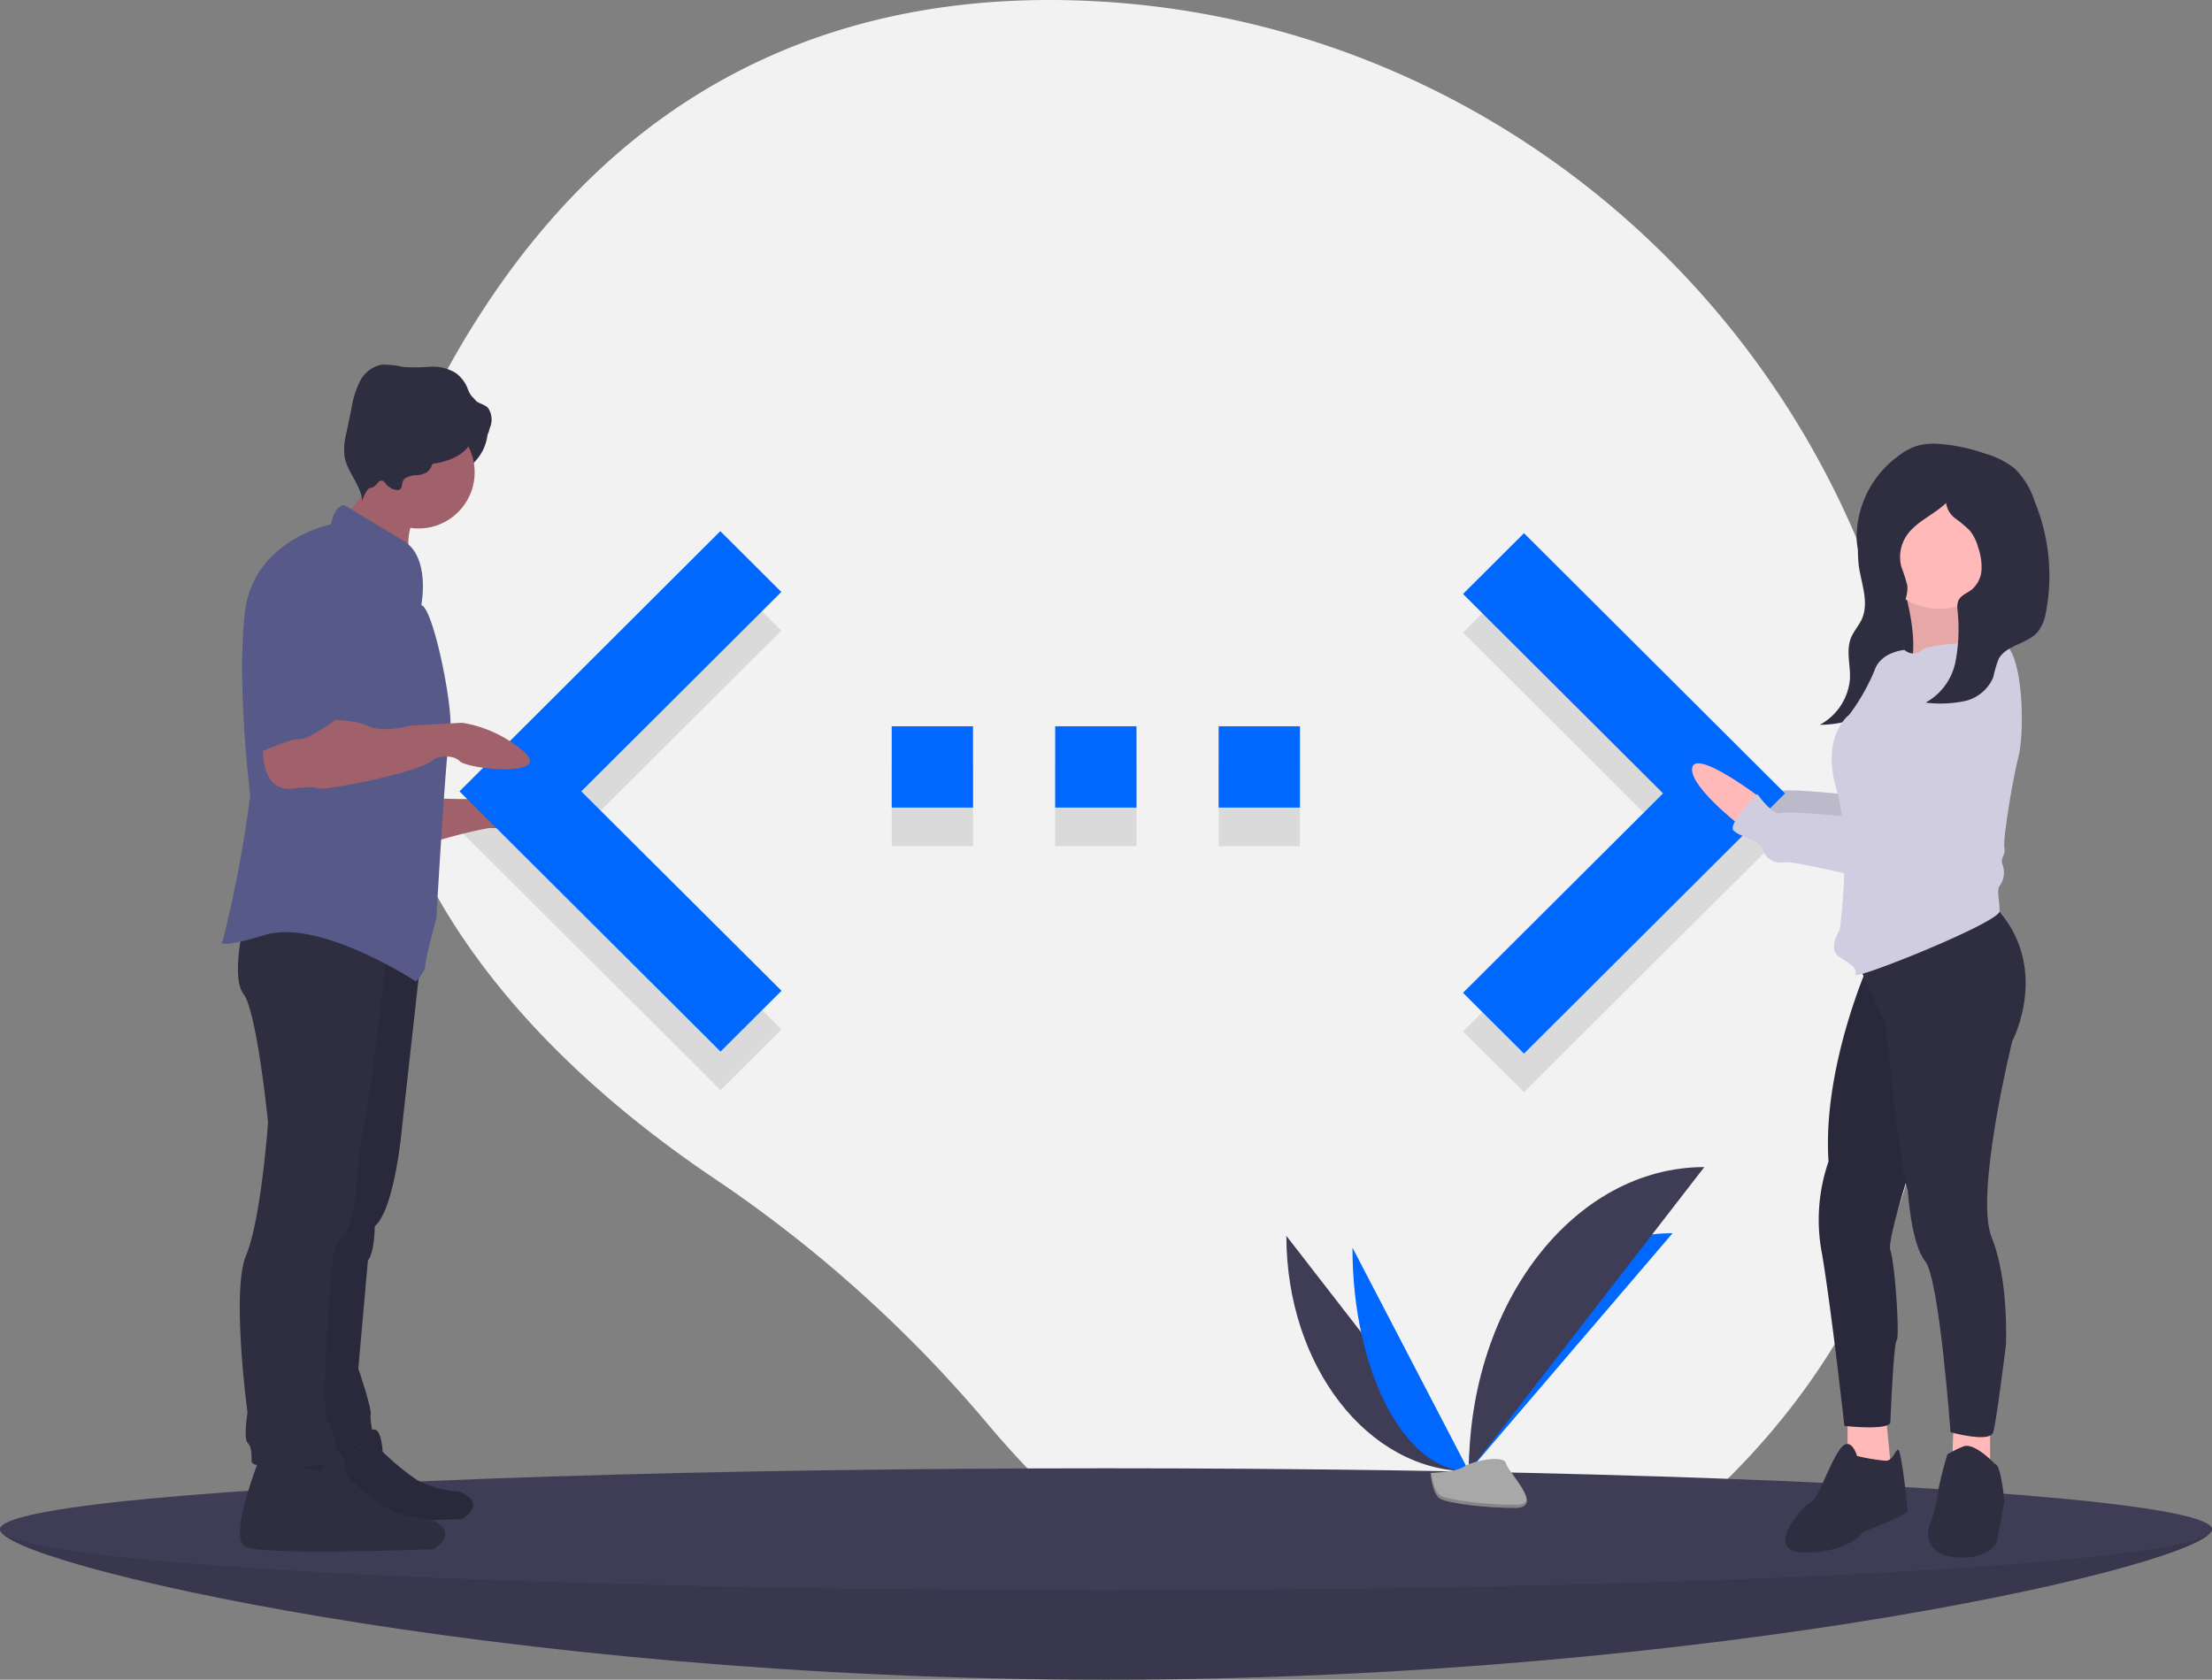 <svg id="undraw_code_typing_7jnv" xmlns="http://www.w3.org/2000/svg" width="224.545" height="170.533" viewBox="0 0 224.545 170.533">
  <rect x="0" y="0" width="224.545" height="170.533" fill="#808080" stroke="none"/>
  <path id="Path_61276" data-name="Path 61276" d="M393.168,104.833c-9.869-38.808-43.971-66.822-84-67.946-21.161-.594-43.429,6.424-59.642,30.984-28.982,43.9,1.781,74.241,23.228,88.657a134.2,134.2,0,0,1,27.738,24.931c14.487,17.191,42.356,38.553,75.547,5.082C400.1,162.282,399.742,130.683,393.168,104.833Z" transform="translate(-200.202 -36.853)" fill="#f2f2f2"/>
  <path id="Path_61277" data-name="Path 61277" d="M719.6,327.957l20.308-20.246L719.6,287.465l6.191-6.171,26.5,26.417-26.5,26.417-6.191-6.171Z" transform="translate(-571.087 -223.24)" opacity="0.1"/>
  <path id="Path_61278" data-name="Path 61278" d="M494.6,421.4h8.255v-8.255H494.6Zm41.442-8.255h-8.255V421.4h8.255ZM511.193,421.4h8.255v-8.255h-8.255Z" transform="translate(-404.08 -335.486)" opacity="0.1"/>
  <path id="Path_61279" data-name="Path 61279" d="M258.691,326.957l-20.329-20.246,20.308-20.246-6.191-6.171L226,306.711l26.5,26.417Z" transform="translate(-179.357 -222.446)" opacity="0.1"/>
  <path id="Path_61280" data-name="Path 61280" d="M280.545,785.24c0,3.419-50.266,15.272-112.272,15.272S56,788.66,56,785.24s50.266,2.889,112.272,2.889S280.545,781.821,280.545,785.24Z" transform="translate(-56 -629.979)" fill="#3f3d56"/>
  <path id="Path_61281" data-name="Path 61281" d="M280.545,785.24c0,3.419-50.266,15.272-112.272,15.272S56,788.66,56,785.24s50.266,2.889,112.272,2.889S280.545,781.821,280.545,785.24Z" transform="translate(-56 -629.979)" opacity="0.1"/>
  <ellipse id="Ellipse_868" data-name="Ellipse 868" cx="112.272" cy="6.191" rx="112.272" ry="6.191" transform="translate(0 149.069)" fill="#3f3d56"/>
  <path id="Path_61282" data-name="Path 61282" d="M688.7,644.806c0,13.212,8.289,23.9,18.531,23.9" transform="translate(-558.118 -519.335)" fill="#3f3d56"/>
  <path id="Path_61283" data-name="Path 61283" d="M778.487,667.676c0-13.36,9.249-24.171,20.68-24.171" transform="translate(-629.378 -518.302)" fill="#0068ff"/>
  <path id="Path_61284" data-name="Path 61284" d="M721.229,650.609c0,12.55,5.285,22.705,11.817,22.705" transform="translate(-583.937 -523.94)" fill="#0068ff"/>
  <path id="Path_61285" data-name="Path 61285" d="M778.487,641.858c0-17.071,10.691-30.885,23.9-30.885" transform="translate(-629.378 -492.484)" fill="#3f3d56"/>
  <path id="Path_61286" data-name="Path 61286" d="M759.6,755.979s2.628-.081,3.42-.645,4.043-1.237,4.239-.333,3.949,4.5.982,4.523-6.894-.462-7.685-.944S759.6,755.979,759.6,755.979Z" transform="translate(-614.386 -606.437)" fill="#a8a8a8"/>
  <path id="Path_61287" data-name="Path 61287" d="M768.292,764.657c-2.967.024-6.894-.462-7.685-.944-.6-.367-.842-1.682-.922-2.29l-.088,0s.166,2.12.957,2.6,4.718.968,7.685.944c.856-.007,1.152-.312,1.136-.763C769.256,764.481,768.929,764.652,768.292,764.657Z" transform="translate(-614.386 -611.884)" opacity="0.2"/>
  <path id="Path_61288" data-name="Path 61288" d="M895.121,406.456s-6.354-4.824-6.837-3.056,4.662,5.788,4.662,5.788Z" transform="translate(-716.49 -327.442)" fill="#ffb9b9"/>
  <path id="Path_61289" data-name="Path 61289" d="M895.121,406.456s-6.354-4.824-6.837-3.056,4.662,5.788,4.662,5.788Z" transform="translate(-716.49 -327.442)" opacity="0.1"/>
  <path id="Path_61290" data-name="Path 61290" d="M931.95,345.7s-7.556,13.5-7.717,15.434-.161,2.09-.8,1.929-9.485-1.125-10.289-.8-2.412-1.929-2.412-1.929-3.055,3.055-2.411,3.7,2.573.965,2.894,1.769a1.93,1.93,0,0,0,2.251,1.447c1.447-.161,11.254,2.572,12.54,2.09s1.608-1.286,2.251-1.286a3.625,3.625,0,0,0,1.929-.8c0-.161,4.5-8.682,4.5-8.682S939.988,346.981,931.95,345.7Z" transform="translate(-732.342 -281.955)" fill="#d0cde1"/>
  <path id="Path_61291" data-name="Path 61291" d="M931.95,345.7s-7.556,13.5-7.717,15.434-.161,2.09-.8,1.929-9.485-1.125-10.289-.8-2.412-1.929-2.412-1.929-3.055,3.055-2.411,3.7,2.573.965,2.894,1.769a1.93,1.93,0,0,0,2.251,1.447c1.447-.161,11.254,2.572,12.54,2.09s1.608-1.286,2.251-1.286a3.625,3.625,0,0,0,1.929-.8c0-.161,4.5-8.682,4.5-8.682S939.988,346.981,931.95,345.7Z" transform="translate(-732.342 -281.955)" opacity="0.1"/>
  <path id="Path_61292" data-name="Path 61292" d="M955.025,292.515a13.372,13.372,0,0,0,.041,2.563c.244,1.847,1.094,3.772.291,5.5-.292.626-.785,1.171-1.055,1.8-.569,1.341-.053,2.828-.131,4.255a5.847,5.847,0,0,1-3.056,4.63,10.616,10.616,0,0,0,7.862-3.465,18.119,18.119,0,0,0,3.785-7.147,15.536,15.536,0,0,0,.785-3.7,5.332,5.332,0,0,0-.249-2.143,8.163,8.163,0,0,0-1.1-1.883,7.426,7.426,0,0,0-1.682-1.865,6.754,6.754,0,0,0-3.712-1.15C955.384,290.023,955.085,291.53,955.025,292.515Z" transform="translate(-766.38 -237.678)" fill="#2f2e41"/>
  <path id="Path_61293" data-name="Path 61293" d="M992.792,323.291s1.768,6.27.322,8.039,8.682-.8,8.682-.8-4.984-4.984-2.572-8.2Z" transform="translate(-799.454 -263.409)" fill="#ffb9b9"/>
  <path id="Path_61294" data-name="Path 61294" d="M992.792,323.291s1.768,6.27.322,8.039,8.682-.8,8.682-.8-4.984-4.984-2.572-8.2Z" transform="translate(-799.454 -263.409)" opacity="0.1"/>
  <path id="Path_61295" data-name="Path 61295" d="M719.6,308.957l20.308-20.246L719.6,268.465l6.191-6.171,26.5,26.417-26.5,26.417-6.191-6.171Z" transform="translate(-571.087 -208.161)" fill="#0068ff"/>
  <path id="Path_61296" data-name="Path 61296" d="M908.748,694.6v4.662l2.412,2.894,2.09-.965-.643-6.752Z" transform="translate(-721.198 -551.121)" fill="#ffb9b9"/>
  <path id="Path_61297" data-name="Path 61297" d="M941.416,748.408s-.643-2.251-1.769-.643-2.251,5.145-2.894,5.305-5.145,5.145-.643,5.145,5.948-2.09,5.948-2.09,4.5-1.769,4.5-2.09-.643-6.27-.965-6.27-.482,1.125-1.286,1.125A20.844,20.844,0,0,1,941.416,748.408Z" transform="translate(-752.901 -600.585)" fill="#2f2e41"/>
  <path id="Path_61298" data-name="Path 61298" d="M960.323,697.88l-.161,4.341,3.858,1.607v-6.27Z" transform="translate(-762.001 -553.594)" fill="#ffb9b9"/>
  <path id="Path_61299" data-name="Path 61299" d="M1011.1,749.941s-2.09-2.251-3.215-1.768a11.108,11.108,0,0,0-1.608.8s-.643,2.09-.965,3.859a12.658,12.658,0,0,1-.8,3.215c-.322.643-.643,3.055,2.572,3.376s4.18-1.447,4.18-1.447l.8-4.18S1011.741,749.941,1011.1,749.941Z" transform="translate(-808.596 -601.314)" fill="#2f2e41"/>
  <path id="Path_61300" data-name="Path 61300" d="M955.761,493.692s-4.662,10.45-4.019,19.935a18.122,18.122,0,0,0-.643,9.485c.965,5.788,2.251,17.363,2.251,17.363s4.341.482,4.662-.322c0,0,.321-8.039.643-8.36s-.161-7.717-.643-9.164,4.5-15.755,4.5-15.755l-1.286-17.845Z" transform="translate(-766.121 -395.708)" fill="#2f2e41"/>
  <path id="Path_61301" data-name="Path 61301" d="M955.761,493.692s-4.662,10.45-4.019,19.935a18.122,18.122,0,0,0-.643,9.485c.965,5.788,2.251,17.363,2.251,17.363s4.341.482,4.662-.322c0,0,.321-8.039.643-8.36s-.161-7.717-.643-9.164,4.5-15.755,4.5-15.755l-1.286-17.845Z" transform="translate(-766.121 -395.708)" opacity="0.1"/>
  <path id="Path_61302" data-name="Path 61302" d="M968.643,488.1l3.055,6.592s1.447,14.952,2.251,16.881c0,0,.322,5.466,1.769,7.235s2.572,17.363,2.572,17.363,4.019,1.125,4.341,0,1.286-8.842,1.286-8.842.322-6.592-1.447-10.932,2.09-19.936,2.09-19.936,4.019-7.556-1.769-13.665Z" transform="translate(-780.289 -390.762)" fill="#2f2e41"/>
  <circle id="Ellipse_869" data-name="Ellipse 869" cx="6.592" cy="6.592" r="6.592" transform="translate(190.284 48.627)" fill="#ffb9b9"/>
  <path id="Path_61303" data-name="Path 61303" d="M973.984,352.706s-6.913,0-7.878.8a1.283,1.283,0,0,1-1.769,0s-2.411.161-3.055,2.09a20.688,20.688,0,0,1-2.572,4.5s-2.894,2.09-1.286,7.556.322,14.309.322,14.309-1.286,1.929,0,2.733,1.768,1.125,1.608,1.768,14.63-5.305,14.63-6.431-.322-2.09,0-2.572a2.294,2.294,0,0,0,.322-2.09c-.322-.8.322-.965.161-1.768s.8-6.752,1.447-9.325S976.4,352.867,973.984,352.706Z" transform="translate(-771 -287.519)" fill="#d0cde1"/>
  <path id="Path_61304" data-name="Path 61304" d="M895.121,415.8s-6.354-4.824-6.837-3.056,4.662,5.788,4.662,5.788Z" transform="translate(-716.49 -334.861)" fill="#ffb9b9"/>
  <path id="Path_61305" data-name="Path 61305" d="M931.952,356.6s-7.556,13.5-7.717,15.434-.161,2.09-.8,1.929-9.486-1.125-10.289-.8-2.412-1.929-2.412-1.929-3.054,3.055-2.411,3.7,2.572.965,2.894,1.768a1.93,1.93,0,0,0,2.251,1.447c1.447-.161,11.254,2.572,12.54,2.09s1.608-1.286,2.251-1.286a3.625,3.625,0,0,0,1.929-.8c0-.161,4.5-8.682,4.5-8.682S939.99,357.887,931.952,356.6Z" transform="translate(-732.344 -290.61)" fill="#d0cde1"/>
  <path id="Path_61306" data-name="Path 61306" d="M974.269,269.505a16,16,0,0,0-.6-1.882,3.906,3.906,0,0,1,.445-3.033c.946-1.527,2.8-2.2,4.1-3.448a2.326,2.326,0,0,0,.953,1.584,11.428,11.428,0,0,1,1.456,1.222,4.785,4.785,0,0,1,.848,1.718,6.037,6.037,0,0,1,.335,2.253,2.826,2.826,0,0,1-.976,2c-.482.381-1.156.6-1.389,1.167a1.992,1.992,0,0,0-.077.881,17.793,17.793,0,0,1-.2,5.292,6.081,6.081,0,0,1-3.036,4.15,12.185,12.185,0,0,0,3.931-.148,4.125,4.125,0,0,0,2.934-2.409,12.75,12.75,0,0,1,.546-1.866c.78-1.448,2.934-1.515,3.991-2.774a4.263,4.263,0,0,0,.78-1.794,19.8,19.8,0,0,0-1.094-11.4,8.16,8.16,0,0,0-2.058-3.388,8.483,8.483,0,0,0-3.028-1.512,17.665,17.665,0,0,0-4.858-.988,6.17,6.17,0,0,0-2.133.249,6.341,6.341,0,0,0-1.876,1.069,10.245,10.245,0,0,0-4.129,8.53,11.946,11.946,0,0,0,2.064,5.536c.378.585,1.271,1.831,2.1,1.464C974.047,271.646,974.368,270.21,974.269,269.505Z" transform="translate(-780.658 -210.075)" fill="#2f2e41"/>
  <path id="Path_61307" data-name="Path 61307" d="M494.6,402.4h8.255v-8.255H494.6Zm41.442-8.255h-8.255V402.4h8.255ZM511.193,402.4h8.255v-8.255h-8.255Z" transform="translate(-404.08 -320.408)" fill="#0068ff"/>
  <ellipse id="Ellipse_870" data-name="Ellipse 870" cx="6.946" cy="5.418" rx="6.946" ry="5.418" transform="translate(35.611 38.302)" fill="#2f2e41"/>
  <path id="Path_61308" data-name="Path 61308" d="M265.791,427.05s6.252.417,7.363-.417,5.835,1.111,6.252,2.223-6.668,1.25-7.78,1.25a51.109,51.109,0,0,0-6.391,1.667Z" transform="translate(-222.053 -346.029)" fill="#a0616a"/>
  <path id="Path_61309" data-name="Path 61309" d="M198.5,740.683s-2.914,7.347-1.393,8.234,17.481.253,17.481.253,2.66-1.647-.38-2.787a10.437,10.437,0,0,1-4.18-1.14,24.221,24.221,0,0,1-3.547-2.914s-.127-2.787-1.14-2.153a2.6,2.6,0,0,0-1.14,1.773Z" transform="translate(-167.64 -594.948)" fill="#2f2e41"/>
  <path id="Path_61310" data-name="Path 61310" d="M198.5,740.683s-2.914,7.347-1.393,8.234,17.481.253,17.481.253,2.66-1.647-.38-2.787a10.437,10.437,0,0,1-4.18-1.14,24.221,24.221,0,0,1-3.547-2.914s-.127-2.787-1.14-2.153a2.6,2.6,0,0,0-1.14,1.773Z" transform="translate(-167.64 -594.948)" opacity="0.1"/>
  <path id="Path_61311" data-name="Path 61311" d="M258.691,307.957l-20.329-20.246,20.308-20.246-6.191-6.171L226,287.711l26.5,26.417Z" transform="translate(-179.357 -207.367)" fill="#0068ff"/>
  <path id="Path_61312" data-name="Path 61312" d="M176.056,751.351s-3.2,8.058-1.528,9.03,19.172.278,19.172.278,2.917-1.806-.417-3.056a11.445,11.445,0,0,1-4.585-1.25,26.559,26.559,0,0,1-3.89-3.2s-.139-3.056-1.25-2.362a2.855,2.855,0,0,0-1.25,1.945Z" transform="translate(-149.684 -603.368)" fill="#2f2e41"/>
  <path id="Path_61313" data-name="Path 61313" d="M219.41,492.812l-1.945,17.5s-.695,8.335-2.779,10.142c0,0,0,2.64-.695,3.473l-.972,10.975s1.389,4.029,1.25,4.723.556,2.917.417,3.2-6.668,0-6.668,0l1.389-22.367,4.307-31.119Z" transform="translate(-176.645 -395.953)" fill="#2f2e41"/>
  <path id="Path_61314" data-name="Path 61314" d="M219.41,492.812l-1.945,17.5s-.695,8.335-2.779,10.142c0,0,0,2.64-.695,3.473l-.972,10.975s1.389,4.029,1.25,4.723.556,2.917.417,3.2-6.668,0-6.668,0l1.389-22.367,4.307-31.119Z" transform="translate(-176.645 -395.953)" opacity="0.1"/>
  <path id="Path_61315" data-name="Path 61315" d="M188.169,489.586s-1.528,14.309-2.223,17.366a39.508,39.508,0,0,0-.834,6.113s-.139,4.445-1.389,5.7a3.755,3.755,0,0,0-1.111,2.779s-1.25,14.031-.556,15.7,1.389,3.056.695,4.168-8.335,1.111-8.335.278,0-1.528-.417-1.945,0-3.056,0-3.056-1.667-12.364-.139-15.976,2.223-13.476,2.223-13.476-1.111-11.253-2.5-13.059.278-8.2.278-8.2Z" transform="translate(-148.876 -393.283)" fill="#2f2e41"/>
  <path id="Path_61316" data-name="Path 61316" d="M227.436,272.8a1.867,1.867,0,0,0,.9.767,26.916,26.916,0,0,1,5.429,4.363,6.374,6.374,0,0,1,.253-4.31,2.222,2.222,0,0,0,.321-1.451,1.806,1.806,0,0,0-.7-.843,21.848,21.848,0,0,0-2.148-1.466c-.52-.311-1.59-1.14-2.187-1.049a5.545,5.545,0,0,1-.4,2.281C228.814,271.27,227.5,272.94,227.436,272.8Z" transform="translate(-192.055 -220.932)" fill="#a0616a"/>
  <circle id="Ellipse_871" data-name="Ellipse 871" cx="5.696" cy="5.696" r="5.696" transform="translate(36.792 42.261)" fill="#a0616a"/>
  <path id="Path_61317" data-name="Path 61317" d="M185.292,295.512s.972-4.862-1.806-6.529-5.974-3.612-5.974-3.612-.972-.139-1.389,1.945c0,0-7.919,1.528-8.752,9.03s.556,18.477.556,18.477a126.837,126.837,0,0,1-2.779,14.726s-1.25,1.111,4.307-.556,15.282,4.723,15.282,4.723.972-.972.972-1.667,1.111-4.723,1.111-4.723.972-17.088,1.389-19.033S186.542,295.79,185.292,295.512Z" transform="translate(-142.526 -234.079)" fill="#575a89"/>
  <path id="Path_61318" data-name="Path 61318" d="M231.424,227.688a2.376,2.376,0,0,1,1.117-.3,2.126,2.126,0,0,0,1.105-.329c.538-.413.577-1.211.971-1.764a3.038,3.038,0,0,1,2.688-.856,2.978,2.978,0,0,0,1.752-.264,2.631,2.631,0,0,0,.929-1.552,2.1,2.1,0,0,0-.172-2.073c-.356-.36-.918-.431-1.313-.748a3.471,3.471,0,0,1-.8-1.337,3.613,3.613,0,0,0-1.163-1.457,4.448,4.448,0,0,0-2.607-.625,20.417,20.417,0,0,1-2.722.018,8.318,8.318,0,0,0-2.211-.228,3.162,3.162,0,0,0-2.177,1.675,9.357,9.357,0,0,0-.853,2.7l-.523,2.526a6.665,6.665,0,0,0-.2,2.378c.26,1.638,1.708,2.94,1.808,4.6A2.821,2.821,0,0,1,228.772,228a.539.539,0,0,1,.351-.043c.144.046.228.19.319.311.238.316.986.8,1.409.572C231.23,228.642,230.947,228.011,231.424,227.688Z" transform="translate(-190.278 -179.144)" fill="#2f2e41"/>
  <path id="Path_61319" data-name="Path 61319" d="M185.409,392.279s-.972,6.113,3.056,5.557c0,0,2.084-.278,2.362,0s10.558-1.528,11.948-3.056c0,0,1.667-.556,2.5.278s9.169,1.667,6.668-.834a12.722,12.722,0,0,0-6.391-3.056l-5.279.278s-2.778.834-4.446,0-6.391-.556-6.391-.556Z" transform="translate(-158.619 -317.787)" fill="#a0616a"/>
  <path id="Path_61320" data-name="Path 61320" d="M189.363,304.226s-6.252.695-6.252,9.725v11.531s3.473-1.528,4.168-1.389,3.473-1.806,3.473-1.806,3.2-7.5,2.917-9.586S193.531,304.5,189.363,304.226Z" transform="translate(-156.878 -249.045)" fill="#575a89"/>
  <ellipse id="Ellipse_872" data-name="Ellipse 872" cx="5.349" cy="2.778" rx="5.349" ry="2.778" transform="translate(37.139 41.636)" fill="#2f2e41"/>
  <ellipse id="Ellipse_873" data-name="Ellipse 873" cx="1.875" cy="4.654" rx="1.875" ry="4.654" transform="translate(35.611 40.247)" fill="#2f2e41"/>
</svg>
